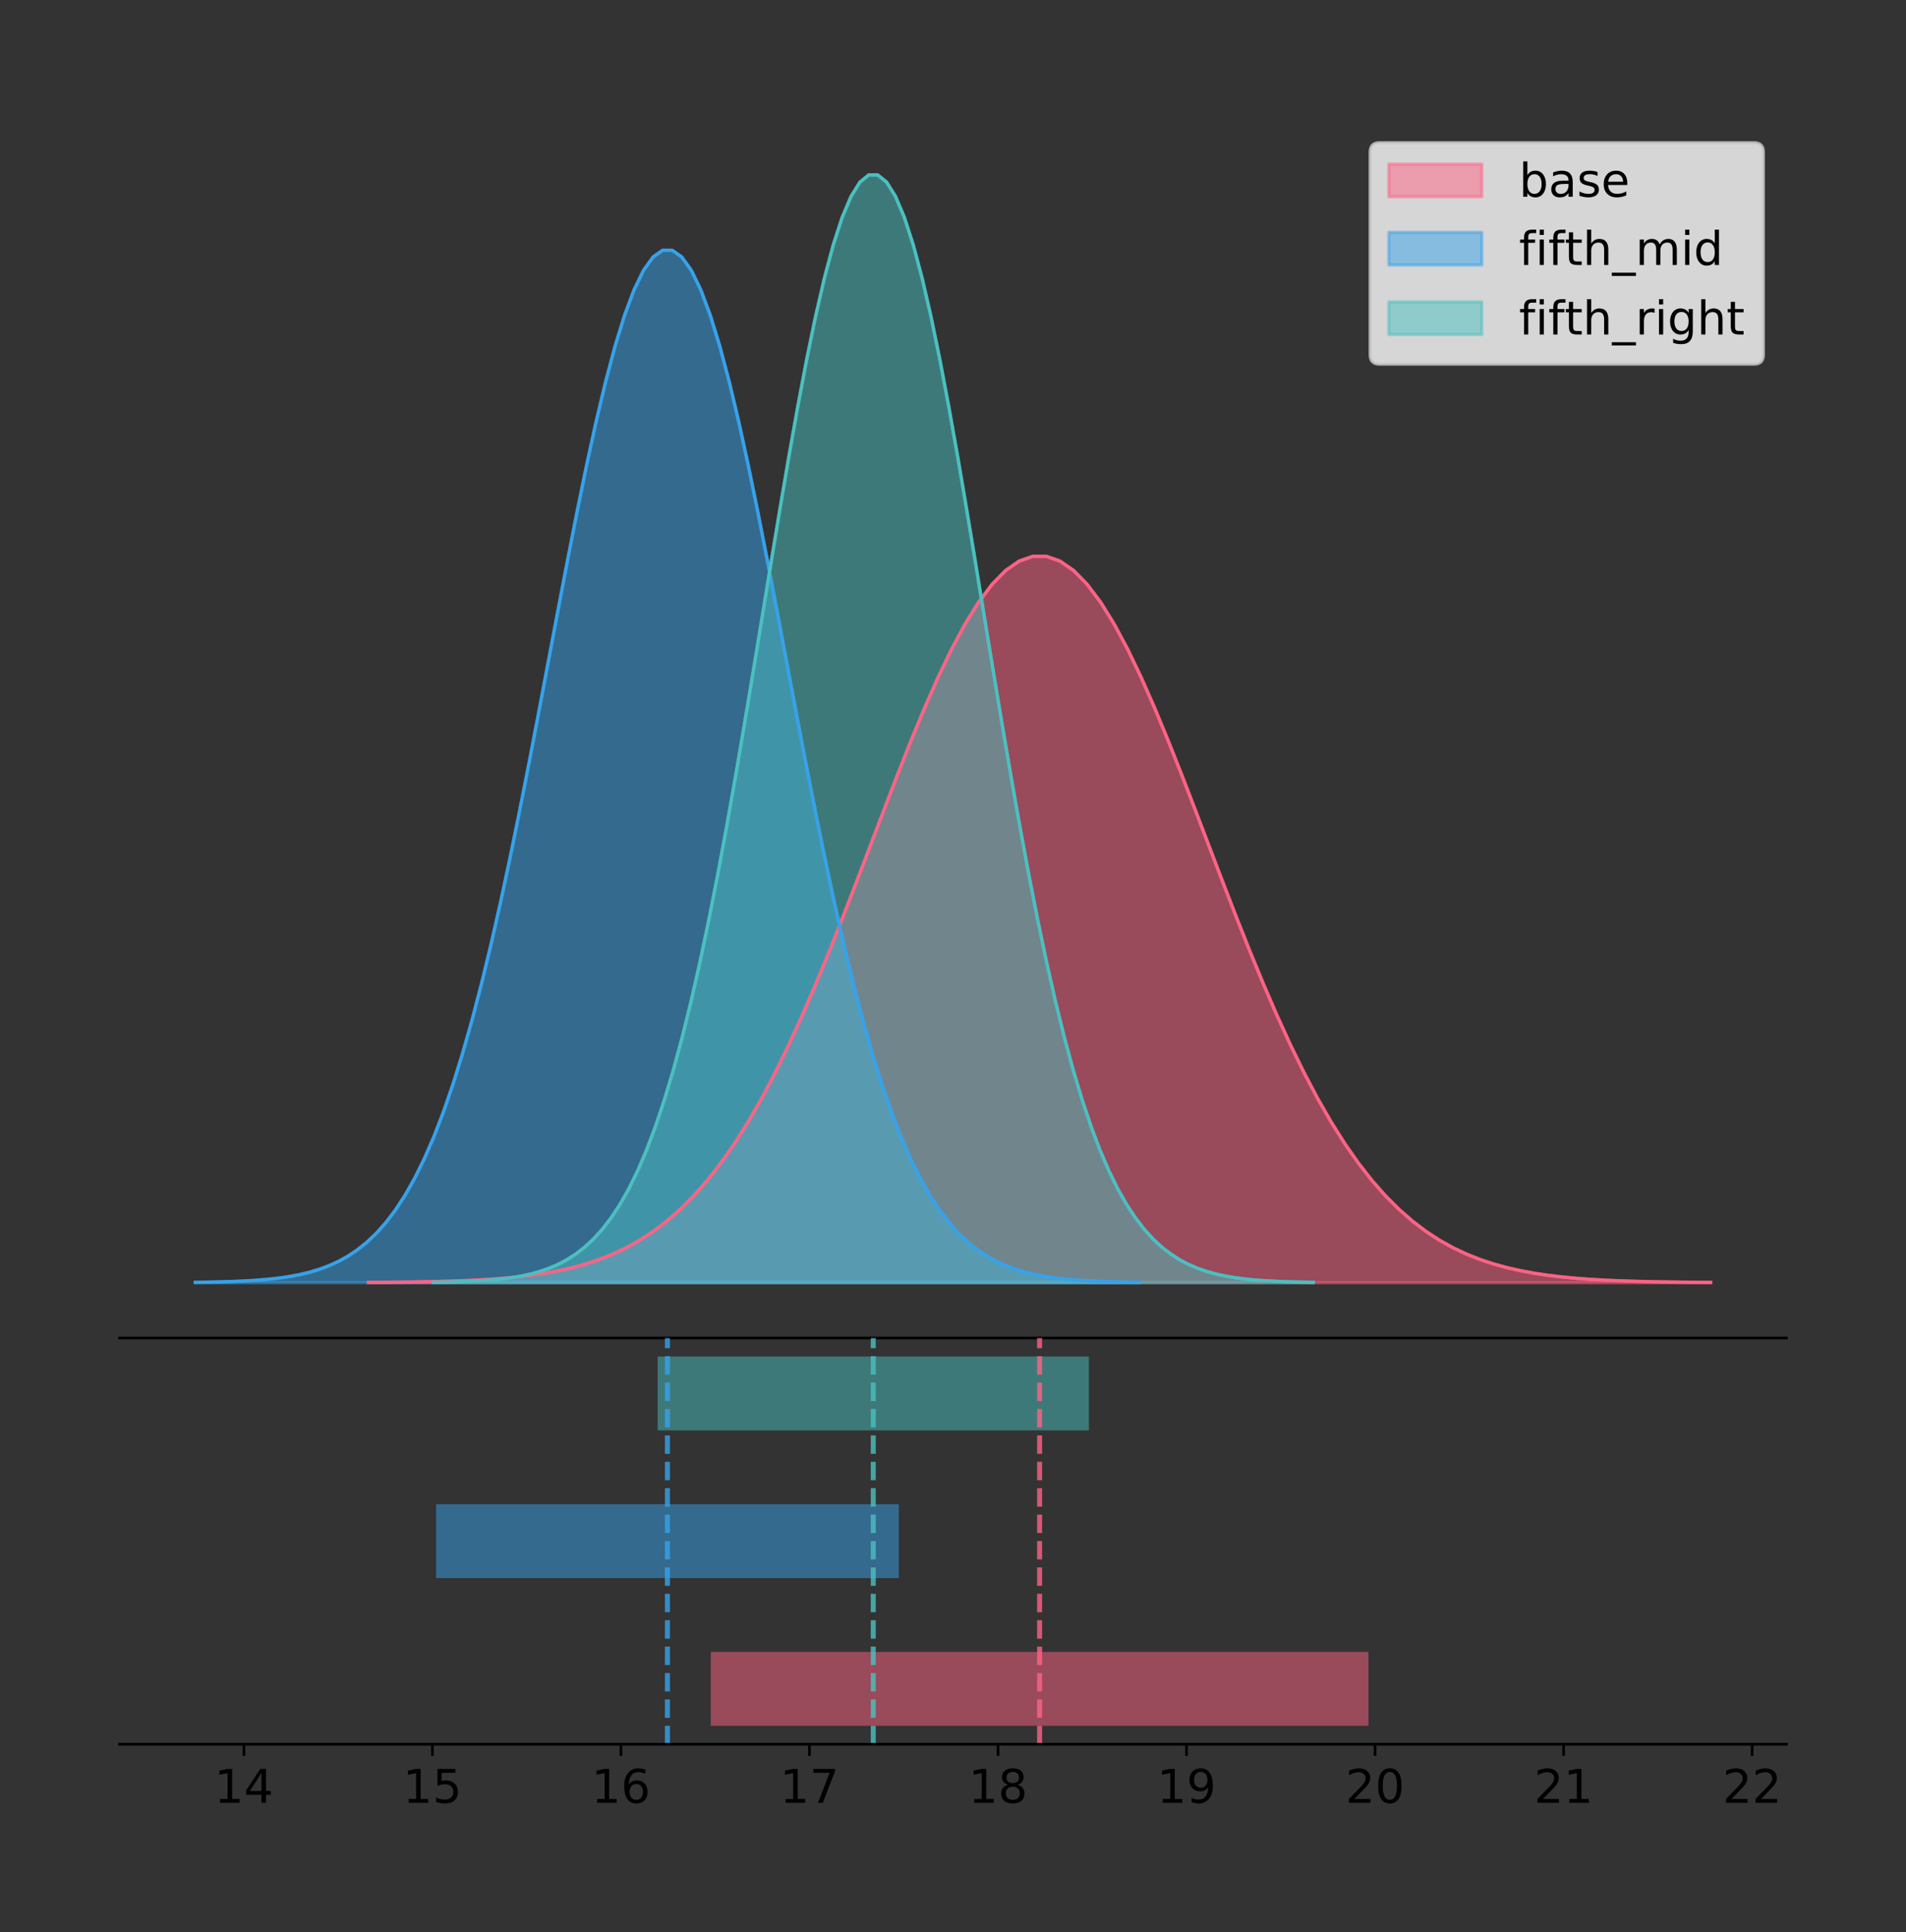 <?xml version="1.0" encoding="utf-8" standalone="no"?>
<!DOCTYPE svg PUBLIC "-//W3C//DTD SVG 1.1//EN"
  "http://www.w3.org/Graphics/SVG/1.1/DTD/svg11.dtd">
<!-- Created with matplotlib (https://matplotlib.org/) -->
<svg height="581.789pt" version="1.1" viewBox="0 0 574.2 581.789" width="574.2pt" xmlns="http://www.w3.org/2000/svg" xmlns:xlink="http://www.w3.org/1999/xlink">
 <rect x="0" y="0" width="574.2" height="581.789" fill="#333333" stroke="none"/>
 <defs>
  <style type="text/css">
*{stroke-linecap:butt;stroke-linejoin:round;}
  </style>
 </defs>
 <g id="figure_1">
  <g id="patch_1">
   <path d="M 0 581.789 
L 574.2 581.789 
L 574.2 0 
L 0 0 
z
" style="fill:none;"/>
  </g>
  <g id="axes_1">
   <g id="patch_2">
    <path d="M 36 402.93 
L 538.2 402.93 
L 538.2 36 
L 36 36 
z
" style="fill:none;"/>
   </g>
   <g id="PolyCollection_1">
    <defs>
     <path d="M 111.007 -195.538 
L 111.007 -195.611 
L 115.092 -195.639 
L 119.176 -195.676 
L 123.261 -195.726 
L 127.345 -195.792 
L 131.43 -195.879 
L 135.514 -195.992 
L 139.599 -196.139 
L 143.683 -196.329 
L 147.768 -196.572 
L 151.852 -196.88 
L 155.937 -197.27 
L 160.021 -197.757 
L 164.106 -198.364 
L 168.19 -199.113 
L 172.275 -200.031 
L 176.359 -201.148 
L 180.444 -202.497 
L 184.528 -204.114 
L 188.613 -206.038 
L 192.697 -208.31 
L 196.782 -210.973 
L 200.866 -214.069 
L 204.951 -217.642 
L 209.035 -221.733 
L 213.12 -226.378 
L 217.204 -231.61 
L 221.289 -237.456 
L 225.373 -243.932 
L 229.458 -251.044 
L 233.542 -258.788 
L 237.627 -267.143 
L 241.711 -276.074 
L 245.796 -285.53 
L 249.88 -295.44 
L 253.965 -305.721 
L 258.049 -316.269 
L 262.134 -326.965 
L 266.218 -337.678 
L 270.303 -348.263 
L 274.387 -358.569 
L 278.472 -368.437 
L 282.556 -377.71 
L 286.641 -386.23 
L 290.725 -393.849 
L 294.81 -400.431 
L 298.894 -405.853 
L 302.979 -410.014 
L 307.063 -412.833 
L 311.148 -414.257 
L 315.232 -414.257 
L 319.317 -412.833 
L 323.401 -410.014 
L 327.486 -405.853 
L 331.57 -400.431 
L 335.655 -393.849 
L 339.739 -386.23 
L 343.824 -377.71 
L 347.908 -368.437 
L 351.993 -358.569 
L 356.077 -348.263 
L 360.162 -337.678 
L 364.246 -326.965 
L 368.331 -316.269 
L 372.415 -305.721 
L 376.5 -295.44 
L 380.584 -285.53 
L 384.669 -276.074 
L 388.753 -267.143 
L 392.838 -258.788 
L 396.922 -251.044 
L 401.007 -243.932 
L 405.091 -237.456 
L 409.176 -231.61 
L 413.26 -226.378 
L 417.345 -221.733 
L 421.429 -217.642 
L 425.514 -214.069 
L 429.598 -210.973 
L 433.683 -208.31 
L 437.767 -206.038 
L 441.852 -204.114 
L 445.936 -202.497 
L 450.021 -201.148 
L 454.105 -200.031 
L 458.19 -199.113 
L 462.274 -198.364 
L 466.359 -197.757 
L 470.443 -197.27 
L 474.528 -196.88 
L 478.612 -196.572 
L 482.697 -196.329 
L 486.781 -196.139 
L 490.866 -195.992 
L 494.95 -195.879 
L 499.035 -195.792 
L 503.119 -195.726 
L 507.204 -195.676 
L 511.288 -195.639 
L 515.373 -195.611 
L 515.373 -195.538 
L 515.373 -195.538 
L 511.288 -195.538 
L 507.204 -195.538 
L 503.119 -195.538 
L 499.035 -195.538 
L 494.95 -195.538 
L 490.866 -195.538 
L 486.781 -195.538 
L 482.697 -195.538 
L 478.612 -195.538 
L 474.528 -195.538 
L 470.443 -195.538 
L 466.359 -195.538 
L 462.274 -195.538 
L 458.19 -195.538 
L 454.105 -195.538 
L 450.021 -195.538 
L 445.936 -195.538 
L 441.852 -195.538 
L 437.767 -195.538 
L 433.683 -195.538 
L 429.598 -195.538 
L 425.514 -195.538 
L 421.429 -195.538 
L 417.345 -195.538 
L 413.26 -195.538 
L 409.176 -195.538 
L 405.091 -195.538 
L 401.007 -195.538 
L 396.922 -195.538 
L 392.838 -195.538 
L 388.753 -195.538 
L 384.669 -195.538 
L 380.584 -195.538 
L 376.5 -195.538 
L 372.415 -195.538 
L 368.331 -195.538 
L 364.246 -195.538 
L 360.162 -195.538 
L 356.077 -195.538 
L 351.993 -195.538 
L 347.908 -195.538 
L 343.824 -195.538 
L 339.739 -195.538 
L 335.655 -195.538 
L 331.57 -195.538 
L 327.486 -195.538 
L 323.401 -195.538 
L 319.317 -195.538 
L 315.232 -195.538 
L 311.148 -195.538 
L 307.063 -195.538 
L 302.979 -195.538 
L 298.894 -195.538 
L 294.81 -195.538 
L 290.725 -195.538 
L 286.641 -195.538 
L 282.556 -195.538 
L 278.472 -195.538 
L 274.387 -195.538 
L 270.303 -195.538 
L 266.218 -195.538 
L 262.134 -195.538 
L 258.049 -195.538 
L 253.965 -195.538 
L 249.88 -195.538 
L 245.796 -195.538 
L 241.711 -195.538 
L 237.627 -195.538 
L 233.542 -195.538 
L 229.458 -195.538 
L 225.373 -195.538 
L 221.289 -195.538 
L 217.204 -195.538 
L 213.12 -195.538 
L 209.035 -195.538 
L 204.951 -195.538 
L 200.866 -195.538 
L 196.782 -195.538 
L 192.697 -195.538 
L 188.613 -195.538 
L 184.528 -195.538 
L 180.444 -195.538 
L 176.359 -195.538 
L 172.275 -195.538 
L 168.19 -195.538 
L 164.106 -195.538 
L 160.021 -195.538 
L 155.937 -195.538 
L 151.852 -195.538 
L 147.768 -195.538 
L 143.683 -195.538 
L 139.599 -195.538 
L 135.514 -195.538 
L 131.43 -195.538 
L 127.345 -195.538 
L 123.261 -195.538 
L 119.176 -195.538 
L 115.092 -195.538 
L 111.007 -195.538 
z
" id="m96e4739609" style="stroke:#ff6384;stroke-opacity:0.5;"/>
    </defs>
    <g clip-path="url(#pdc9fd136ae)">
     <use style="fill:#ff6384;fill-opacity:0.5;stroke:#ff6384;stroke-opacity:0.5;" x="0" xlink:href="#m96e4739609" y="581.789"/>
    </g>
   </g>
   <g id="PolyCollection_2">
    <defs>
     <path d="M 58.827 -195.538 
L 58.827 -195.642 
L 61.701 -195.682 
L 64.574 -195.735 
L 67.448 -195.805 
L 70.321 -195.899 
L 73.195 -196.022 
L 76.069 -196.183 
L 78.942 -196.393 
L 81.816 -196.662 
L 84.689 -197.007 
L 87.563 -197.446 
L 90.436 -197.999 
L 93.31 -198.693 
L 96.183 -199.555 
L 99.057 -200.619 
L 101.931 -201.924 
L 104.804 -203.512 
L 107.678 -205.429 
L 110.551 -207.728 
L 113.425 -210.463 
L 116.298 -213.692 
L 119.172 -217.477 
L 122.045 -221.879 
L 124.919 -226.957 
L 127.793 -232.771 
L 130.666 -239.374 
L 133.54 -246.811 
L 136.413 -255.12 
L 139.287 -264.325 
L 142.16 -274.435 
L 145.034 -285.442 
L 147.907 -297.318 
L 150.781 -310.013 
L 153.655 -323.453 
L 156.528 -337.54 
L 159.402 -352.153 
L 162.275 -367.146 
L 165.149 -382.35 
L 168.022 -397.577 
L 170.896 -412.623 
L 173.769 -427.272 
L 176.643 -441.299 
L 179.516 -454.479 
L 182.39 -466.589 
L 185.264 -477.42 
L 188.137 -486.775 
L 191.011 -494.482 
L 193.884 -500.397 
L 196.758 -504.404 
L 199.631 -506.428 
L 202.505 -506.428 
L 205.378 -504.404 
L 208.252 -500.397 
L 211.126 -494.482 
L 213.999 -486.775 
L 216.873 -477.42 
L 219.746 -466.589 
L 222.62 -454.479 
L 225.493 -441.299 
L 228.367 -427.272 
L 231.24 -412.623 
L 234.114 -397.577 
L 236.988 -382.35 
L 239.861 -367.146 
L 242.735 -352.153 
L 245.608 -337.54 
L 248.482 -323.453 
L 251.355 -310.013 
L 254.229 -297.318 
L 257.102 -285.442 
L 259.976 -274.435 
L 262.85 -264.325 
L 265.723 -255.12 
L 268.597 -246.811 
L 271.47 -239.374 
L 274.344 -232.771 
L 277.217 -226.957 
L 280.091 -221.879 
L 282.964 -217.477 
L 285.838 -213.692 
L 288.711 -210.463 
L 291.585 -207.728 
L 294.459 -205.429 
L 297.332 -203.512 
L 300.206 -201.924 
L 303.079 -200.619 
L 305.953 -199.555 
L 308.826 -198.693 
L 311.7 -197.999 
L 314.573 -197.446 
L 317.447 -197.007 
L 320.321 -196.662 
L 323.194 -196.393 
L 326.068 -196.183 
L 328.941 -196.022 
L 331.815 -195.899 
L 334.688 -195.805 
L 337.562 -195.735 
L 340.435 -195.682 
L 343.309 -195.642 
L 343.309 -195.538 
L 343.309 -195.538 
L 340.435 -195.538 
L 337.562 -195.538 
L 334.688 -195.538 
L 331.815 -195.538 
L 328.941 -195.538 
L 326.068 -195.538 
L 323.194 -195.538 
L 320.321 -195.538 
L 317.447 -195.538 
L 314.573 -195.538 
L 311.7 -195.538 
L 308.826 -195.538 
L 305.953 -195.538 
L 303.079 -195.538 
L 300.206 -195.538 
L 297.332 -195.538 
L 294.459 -195.538 
L 291.585 -195.538 
L 288.711 -195.538 
L 285.838 -195.538 
L 282.964 -195.538 
L 280.091 -195.538 
L 277.217 -195.538 
L 274.344 -195.538 
L 271.47 -195.538 
L 268.597 -195.538 
L 265.723 -195.538 
L 262.85 -195.538 
L 259.976 -195.538 
L 257.102 -195.538 
L 254.229 -195.538 
L 251.355 -195.538 
L 248.482 -195.538 
L 245.608 -195.538 
L 242.735 -195.538 
L 239.861 -195.538 
L 236.988 -195.538 
L 234.114 -195.538 
L 231.24 -195.538 
L 228.367 -195.538 
L 225.493 -195.538 
L 222.62 -195.538 
L 219.746 -195.538 
L 216.873 -195.538 
L 213.999 -195.538 
L 211.126 -195.538 
L 208.252 -195.538 
L 205.378 -195.538 
L 202.505 -195.538 
L 199.631 -195.538 
L 196.758 -195.538 
L 193.884 -195.538 
L 191.011 -195.538 
L 188.137 -195.538 
L 185.264 -195.538 
L 182.39 -195.538 
L 179.516 -195.538 
L 176.643 -195.538 
L 173.769 -195.538 
L 170.896 -195.538 
L 168.022 -195.538 
L 165.149 -195.538 
L 162.275 -195.538 
L 159.402 -195.538 
L 156.528 -195.538 
L 153.655 -195.538 
L 150.781 -195.538 
L 147.907 -195.538 
L 145.034 -195.538 
L 142.16 -195.538 
L 139.287 -195.538 
L 136.413 -195.538 
L 133.54 -195.538 
L 130.666 -195.538 
L 127.793 -195.538 
L 124.919 -195.538 
L 122.045 -195.538 
L 119.172 -195.538 
L 116.298 -195.538 
L 113.425 -195.538 
L 110.551 -195.538 
L 107.678 -195.538 
L 104.804 -195.538 
L 101.931 -195.538 
L 99.057 -195.538 
L 96.183 -195.538 
L 93.31 -195.538 
L 90.436 -195.538 
L 87.563 -195.538 
L 84.689 -195.538 
L 81.816 -195.538 
L 78.942 -195.538 
L 76.069 -195.538 
L 73.195 -195.538 
L 70.321 -195.538 
L 67.448 -195.538 
L 64.574 -195.538 
L 61.701 -195.538 
L 58.827 -195.538 
z
" id="mbd33fc0994" style="stroke:#36a2eb;stroke-opacity:0.5;"/>
    </defs>
    <g clip-path="url(#pdc9fd136ae)">
     <use style="fill:#36a2eb;fill-opacity:0.5;stroke:#36a2eb;stroke-opacity:0.5;" x="0" xlink:href="#mbd33fc0994" y="581.789"/>
    </g>
   </g>
   <g id="PolyCollection_3">
    <defs>
     <path d="M 130.51 -195.538 
L 130.51 -195.65 
L 133.188 -195.692 
L 135.866 -195.749 
L 138.545 -195.825 
L 141.223 -195.925 
L 143.901 -196.058 
L 146.579 -196.23 
L 149.257 -196.455 
L 151.935 -196.744 
L 154.613 -197.115 
L 157.292 -197.585 
L 159.97 -198.179 
L 162.648 -198.923 
L 165.326 -199.848 
L 168.004 -200.99 
L 170.682 -202.39 
L 173.361 -204.093 
L 176.039 -206.151 
L 178.717 -208.617 
L 181.395 -211.552 
L 184.073 -215.017 
L 186.751 -219.078 
L 189.429 -223.801 
L 192.108 -229.25 
L 194.786 -235.488 
L 197.464 -242.572 
L 200.142 -250.552 
L 202.82 -259.468 
L 205.498 -269.344 
L 208.176 -280.192 
L 210.855 -292.002 
L 213.533 -304.744 
L 216.211 -318.365 
L 218.889 -332.786 
L 221.567 -347.901 
L 224.245 -363.58 
L 226.924 -379.667 
L 229.602 -395.98 
L 232.28 -412.318 
L 234.958 -428.462 
L 237.636 -444.18 
L 240.314 -459.23 
L 242.992 -473.372 
L 245.671 -486.366 
L 248.349 -497.987 
L 251.027 -508.025 
L 253.705 -516.294 
L 256.383 -522.64 
L 259.061 -526.94 
L 261.739 -529.111 
L 264.418 -529.111 
L 267.096 -526.94 
L 269.774 -522.64 
L 272.452 -516.294 
L 275.13 -508.025 
L 277.808 -497.987 
L 280.486 -486.366 
L 283.165 -473.372 
L 285.843 -459.23 
L 288.521 -444.18 
L 291.199 -428.462 
L 293.877 -412.318 
L 296.555 -395.98 
L 299.234 -379.667 
L 301.912 -363.58 
L 304.59 -347.901 
L 307.268 -332.786 
L 309.946 -318.365 
L 312.624 -304.744 
L 315.302 -292.002 
L 317.981 -280.192 
L 320.659 -269.344 
L 323.337 -259.468 
L 326.015 -250.552 
L 328.693 -242.572 
L 331.371 -235.488 
L 334.049 -229.25 
L 336.728 -223.801 
L 339.406 -219.078 
L 342.084 -215.017 
L 344.762 -211.552 
L 347.44 -208.617 
L 350.118 -206.151 
L 352.797 -204.093 
L 355.475 -202.39 
L 358.153 -200.99 
L 360.831 -199.848 
L 363.509 -198.923 
L 366.187 -198.179 
L 368.865 -197.585 
L 371.544 -197.115 
L 374.222 -196.744 
L 376.9 -196.455 
L 379.578 -196.23 
L 382.256 -196.058 
L 384.934 -195.925 
L 387.612 -195.825 
L 390.291 -195.749 
L 392.969 -195.692 
L 395.647 -195.65 
L 395.647 -195.538 
L 395.647 -195.538 
L 392.969 -195.538 
L 390.291 -195.538 
L 387.612 -195.538 
L 384.934 -195.538 
L 382.256 -195.538 
L 379.578 -195.538 
L 376.9 -195.538 
L 374.222 -195.538 
L 371.544 -195.538 
L 368.865 -195.538 
L 366.187 -195.538 
L 363.509 -195.538 
L 360.831 -195.538 
L 358.153 -195.538 
L 355.475 -195.538 
L 352.797 -195.538 
L 350.118 -195.538 
L 347.44 -195.538 
L 344.762 -195.538 
L 342.084 -195.538 
L 339.406 -195.538 
L 336.728 -195.538 
L 334.049 -195.538 
L 331.371 -195.538 
L 328.693 -195.538 
L 326.015 -195.538 
L 323.337 -195.538 
L 320.659 -195.538 
L 317.981 -195.538 
L 315.302 -195.538 
L 312.624 -195.538 
L 309.946 -195.538 
L 307.268 -195.538 
L 304.59 -195.538 
L 301.912 -195.538 
L 299.234 -195.538 
L 296.555 -195.538 
L 293.877 -195.538 
L 291.199 -195.538 
L 288.521 -195.538 
L 285.843 -195.538 
L 283.165 -195.538 
L 280.486 -195.538 
L 277.808 -195.538 
L 275.13 -195.538 
L 272.452 -195.538 
L 269.774 -195.538 
L 267.096 -195.538 
L 264.418 -195.538 
L 261.739 -195.538 
L 259.061 -195.538 
L 256.383 -195.538 
L 253.705 -195.538 
L 251.027 -195.538 
L 248.349 -195.538 
L 245.671 -195.538 
L 242.992 -195.538 
L 240.314 -195.538 
L 237.636 -195.538 
L 234.958 -195.538 
L 232.28 -195.538 
L 229.602 -195.538 
L 226.924 -195.538 
L 224.245 -195.538 
L 221.567 -195.538 
L 218.889 -195.538 
L 216.211 -195.538 
L 213.533 -195.538 
L 210.855 -195.538 
L 208.176 -195.538 
L 205.498 -195.538 
L 202.82 -195.538 
L 200.142 -195.538 
L 197.464 -195.538 
L 194.786 -195.538 
L 192.108 -195.538 
L 189.429 -195.538 
L 186.751 -195.538 
L 184.073 -195.538 
L 181.395 -195.538 
L 178.717 -195.538 
L 176.039 -195.538 
L 173.361 -195.538 
L 170.682 -195.538 
L 168.004 -195.538 
L 165.326 -195.538 
L 162.648 -195.538 
L 159.97 -195.538 
L 157.292 -195.538 
L 154.613 -195.538 
L 151.935 -195.538 
L 149.257 -195.538 
L 146.579 -195.538 
L 143.901 -195.538 
L 141.223 -195.538 
L 138.545 -195.538 
L 135.866 -195.538 
L 133.188 -195.538 
L 130.51 -195.538 
z
" id="mb549624068" style="stroke:#4bc0c0;stroke-opacity:0.5;"/>
    </defs>
    <g clip-path="url(#pdc9fd136ae)">
     <use style="fill:#4bc0c0;fill-opacity:0.5;stroke:#4bc0c0;stroke-opacity:0.5;" x="0" xlink:href="#mb549624068" y="581.789"/>
    </g>
   </g>
   <g id="line2d_1">
    <path clip-path="url(#pdc9fd136ae)" d="M 111.007 386.178 
L 115.092 386.15 
L 119.176 386.113 
L 123.261 386.063 
L 127.345 385.997 
L 131.43 385.911 
L 135.514 385.797 
L 139.599 385.65 
L 143.683 385.46 
L 147.768 385.218 
L 151.852 384.909 
L 155.937 384.52 
L 160.021 384.032 
L 164.106 383.425 
L 168.19 382.677 
L 172.275 381.759 
L 176.359 380.642 
L 180.444 379.293 
L 184.528 377.676 
L 188.613 375.751 
L 192.697 373.479 
L 196.782 370.816 
L 200.866 367.72 
L 204.951 364.147 
L 209.035 360.057 
L 213.12 355.412 
L 217.204 350.179 
L 221.289 344.334 
L 225.373 337.858 
L 229.458 330.745 
L 233.542 323.001 
L 237.627 314.646 
L 241.711 305.715 
L 245.796 296.26 
L 249.88 286.349 
L 253.965 276.068 
L 258.049 265.521 
L 262.134 254.824 
L 266.218 244.112 
L 270.303 233.526 
L 274.387 223.22 
L 278.472 213.352 
L 282.556 204.08 
L 286.641 195.559 
L 290.725 187.94 
L 294.81 181.358 
L 298.894 175.936 
L 302.979 171.775 
L 307.063 168.956 
L 311.148 167.532 
L 315.232 167.532 
L 319.317 168.956 
L 323.401 171.775 
L 327.486 175.936 
L 331.57 181.358 
L 335.655 187.94 
L 339.739 195.559 
L 343.824 204.08 
L 347.908 213.352 
L 351.993 223.22 
L 356.077 233.526 
L 360.162 244.112 
L 364.246 254.824 
L 368.331 265.521 
L 372.415 276.068 
L 376.5 286.349 
L 380.584 296.26 
L 384.669 305.715 
L 388.753 314.646 
L 392.838 323.001 
L 396.922 330.745 
L 401.007 337.858 
L 405.091 344.334 
L 409.176 350.179 
L 413.26 355.412 
L 417.345 360.057 
L 421.429 364.147 
L 425.514 367.72 
L 429.598 370.816 
L 433.683 373.479 
L 437.767 375.751 
L 441.852 377.676 
L 445.936 379.293 
L 450.021 380.642 
L 454.105 381.759 
L 458.19 382.677 
L 462.274 383.425 
L 466.359 384.032 
L 470.443 384.52 
L 474.528 384.909 
L 478.612 385.218 
L 482.697 385.46 
L 486.781 385.65 
L 490.866 385.797 
L 494.95 385.911 
L 499.035 385.997 
L 503.119 386.063 
L 507.204 386.113 
L 511.288 386.15 
L 515.373 386.178 
" style="fill:none;stroke:#ff6384;stroke-linecap:square;"/>
   </g>
   <g id="line2d_2">
    <path clip-path="url(#pdc9fd136ae)" d="M 58.827 386.147 
L 61.701 386.108 
L 64.574 386.055 
L 67.448 385.984 
L 70.321 385.89 
L 73.195 385.767 
L 76.069 385.606 
L 78.942 385.397 
L 81.816 385.127 
L 84.689 384.782 
L 87.563 384.343 
L 90.436 383.79 
L 93.31 383.097 
L 96.183 382.235 
L 99.057 381.17 
L 101.931 379.865 
L 104.804 378.278 
L 107.678 376.36 
L 110.551 374.062 
L 113.425 371.327 
L 116.298 368.097 
L 119.172 364.312 
L 122.045 359.911 
L 124.919 354.832 
L 127.793 349.018 
L 130.666 342.415 
L 133.54 334.978 
L 136.413 326.669 
L 139.287 317.464 
L 142.16 307.354 
L 145.034 296.347 
L 147.907 284.471 
L 150.781 271.776 
L 153.655 258.337 
L 156.528 244.249 
L 159.402 229.636 
L 162.275 214.643 
L 165.149 199.44 
L 168.022 184.212 
L 170.896 169.166 
L 173.769 154.517 
L 176.643 140.49 
L 179.516 127.311 
L 182.39 115.2 
L 185.264 104.369 
L 188.137 95.014 
L 191.011 87.307 
L 193.884 81.393 
L 196.758 77.385 
L 199.631 75.362 
L 202.505 75.362 
L 205.378 77.385 
L 208.252 81.393 
L 211.126 87.307 
L 213.999 95.014 
L 216.873 104.369 
L 219.746 115.2 
L 222.62 127.311 
L 225.493 140.49 
L 228.367 154.517 
L 231.24 169.166 
L 234.114 184.212 
L 236.988 199.44 
L 239.861 214.643 
L 242.735 229.636 
L 245.608 244.249 
L 248.482 258.337 
L 251.355 271.776 
L 254.229 284.471 
L 257.102 296.347 
L 259.976 307.354 
L 262.85 317.464 
L 265.723 326.669 
L 268.597 334.978 
L 271.47 342.415 
L 274.344 349.018 
L 277.217 354.832 
L 280.091 359.911 
L 282.964 364.312 
L 285.838 368.097 
L 288.711 371.327 
L 291.585 374.062 
L 294.459 376.36 
L 297.332 378.278 
L 300.206 379.865 
L 303.079 381.17 
L 305.953 382.235 
L 308.826 383.097 
L 311.7 383.79 
L 314.573 384.343 
L 317.447 384.782 
L 320.321 385.127 
L 323.194 385.397 
L 326.068 385.606 
L 328.941 385.767 
L 331.815 385.89 
L 334.688 385.984 
L 337.562 386.055 
L 340.435 386.108 
L 343.309 386.147 
" style="fill:none;stroke:#36a2eb;stroke-linecap:square;"/>
   </g>
   <g id="line2d_3">
    <path clip-path="url(#pdc9fd136ae)" d="M 130.51 386.139 
L 133.188 386.097 
L 135.866 386.04 
L 138.545 385.965 
L 141.223 385.864 
L 143.901 385.732 
L 146.579 385.559 
L 149.257 385.334 
L 151.935 385.045 
L 154.613 384.675 
L 157.292 384.204 
L 159.97 383.61 
L 162.648 382.867 
L 165.326 381.941 
L 168.004 380.799 
L 170.682 379.399 
L 173.361 377.696 
L 176.039 375.639 
L 178.717 373.172 
L 181.395 370.238 
L 184.073 366.772 
L 186.751 362.711 
L 189.429 357.989 
L 192.108 352.539 
L 194.786 346.301 
L 197.464 339.217 
L 200.142 331.237 
L 202.82 322.322 
L 205.498 312.445 
L 208.176 301.597 
L 210.855 289.787 
L 213.533 277.045 
L 216.211 263.424 
L 218.889 249.004 
L 221.567 233.888 
L 224.245 218.209 
L 226.924 202.123 
L 229.602 185.809 
L 232.28 169.471 
L 234.958 153.327 
L 237.636 137.61 
L 240.314 122.559 
L 242.992 108.418 
L 245.671 95.423 
L 248.349 83.803 
L 251.027 73.765 
L 253.705 65.495 
L 256.383 59.15 
L 259.061 54.85 
L 261.739 52.679 
L 264.418 52.679 
L 267.096 54.85 
L 269.774 59.15 
L 272.452 65.495 
L 275.13 73.765 
L 277.808 83.803 
L 280.486 95.423 
L 283.165 108.418 
L 285.843 122.559 
L 288.521 137.61 
L 291.199 153.327 
L 293.877 169.471 
L 296.555 185.809 
L 299.234 202.123 
L 301.912 218.209 
L 304.59 233.888 
L 307.268 249.004 
L 309.946 263.424 
L 312.624 277.045 
L 315.302 289.787 
L 317.981 301.597 
L 320.659 312.445 
L 323.337 322.322 
L 326.015 331.237 
L 328.693 339.217 
L 331.371 346.301 
L 334.049 352.539 
L 336.728 357.989 
L 339.406 362.711 
L 342.084 366.772 
L 344.762 370.238 
L 347.44 373.172 
L 350.118 375.639 
L 352.797 377.696 
L 355.475 379.399 
L 358.153 380.799 
L 360.831 381.941 
L 363.509 382.867 
L 366.187 383.61 
L 368.865 384.204 
L 371.544 384.675 
L 374.222 385.045 
L 376.9 385.334 
L 379.578 385.559 
L 382.256 385.732 
L 384.934 385.864 
L 387.612 385.965 
L 390.291 386.04 
L 392.969 386.097 
L 395.647 386.139 
" style="fill:none;stroke:#4bc0c0;stroke-linecap:square;"/>
   </g>
   <g id="patch_3">
    <path d="M 36 402.93 
L 538.2 402.93 
" style="fill:none;stroke:#000000;stroke-linecap:square;stroke-linejoin:miter;stroke-width:0.8;"/>
   </g>
   <g id="legend_1">
    <g id="patch_4">
     <path d="M 415.602 109.627 
L 528.4 109.627 
Q 531.2 109.627 531.2 106.827 
L 531.2 45.8 
Q 531.2 43 528.4 43 
L 415.602 43 
Q 412.802 43 412.802 45.8 
L 412.802 106.827 
Q 412.802 109.627 415.602 109.627 
z
" style="fill:#ffffff;opacity:0.8;stroke:#cccccc;stroke-linejoin:miter;"/>
    </g>
    <g id="patch_5">
     <path d="M 418.402 59.238 
L 446.402 59.238 
L 446.402 49.438 
L 418.402 49.438 
z
" style="fill:#ff6384;opacity:0.5;stroke:#ff6384;stroke-linejoin:miter;"/>
    </g>
    <g id="text_1">
     <!-- base -->
     <defs>
      <path d="M 48.688 27.297 
Q 48.688 37.203 44.609 42.844 
Q 40.531 48.484 33.406 48.484 
Q 26.266 48.484 22.188 42.844 
Q 18.109 37.203 18.109 27.297 
Q 18.109 17.391 22.188 11.75 
Q 26.266 6.109 33.406 6.109 
Q 40.531 6.109 44.609 11.75 
Q 48.688 17.391 48.688 27.297 
z
M 18.109 46.391 
Q 20.953 51.266 25.266 53.625 
Q 29.594 56 35.594 56 
Q 45.562 56 51.781 48.094 
Q 58.016 40.188 58.016 27.297 
Q 58.016 14.406 51.781 6.484 
Q 45.562 -1.422 35.594 -1.422 
Q 29.594 -1.422 25.266 0.953 
Q 20.953 3.328 18.109 8.203 
L 18.109 0 
L 9.078 0 
L 9.078 75.984 
L 18.109 75.984 
z
" id="DejaVuSans-98"/>
      <path d="M 34.281 27.484 
Q 23.391 27.484 19.188 25 
Q 14.984 22.516 14.984 16.5 
Q 14.984 11.719 18.141 8.906 
Q 21.297 6.109 26.703 6.109 
Q 34.188 6.109 38.703 11.406 
Q 43.219 16.703 43.219 25.484 
L 43.219 27.484 
z
M 52.203 31.203 
L 52.203 0 
L 43.219 0 
L 43.219 8.297 
Q 40.141 3.328 35.547 0.953 
Q 30.953 -1.422 24.312 -1.422 
Q 15.922 -1.422 10.953 3.297 
Q 6 8.016 6 15.922 
Q 6 25.141 12.172 29.828 
Q 18.359 34.516 30.609 34.516 
L 43.219 34.516 
L 43.219 35.406 
Q 43.219 41.609 39.141 45 
Q 35.062 48.391 27.688 48.391 
Q 23 48.391 18.547 47.266 
Q 14.109 46.141 10.016 43.891 
L 10.016 52.203 
Q 14.938 54.109 19.578 55.047 
Q 24.219 56 28.609 56 
Q 40.484 56 46.344 49.844 
Q 52.203 43.703 52.203 31.203 
z
" id="DejaVuSans-97"/>
      <path d="M 44.281 53.078 
L 44.281 44.578 
Q 40.484 46.531 36.375 47.5 
Q 32.281 48.484 27.875 48.484 
Q 21.188 48.484 17.844 46.438 
Q 14.5 44.391 14.5 40.281 
Q 14.5 37.156 16.891 35.375 
Q 19.281 33.594 26.516 31.984 
L 29.594 31.297 
Q 39.156 29.25 43.188 25.516 
Q 47.219 21.781 47.219 15.094 
Q 47.219 7.469 41.188 3.016 
Q 35.156 -1.422 24.609 -1.422 
Q 20.219 -1.422 15.453 -0.562 
Q 10.688 0.297 5.422 2 
L 5.422 11.281 
Q 10.406 8.688 15.234 7.391 
Q 20.062 6.109 24.812 6.109 
Q 31.156 6.109 34.562 8.281 
Q 37.984 10.453 37.984 14.406 
Q 37.984 18.062 35.516 20.016 
Q 33.062 21.969 24.703 23.781 
L 21.578 24.516 
Q 13.234 26.266 9.516 29.906 
Q 5.812 33.547 5.812 39.891 
Q 5.812 47.609 11.281 51.797 
Q 16.75 56 26.812 56 
Q 31.781 56 36.172 55.266 
Q 40.578 54.547 44.281 53.078 
z
" id="DejaVuSans-115"/>
      <path d="M 56.203 29.594 
L 56.203 25.203 
L 14.891 25.203 
Q 15.484 15.922 20.484 11.062 
Q 25.484 6.203 34.422 6.203 
Q 39.594 6.203 44.453 7.469 
Q 49.312 8.734 54.109 11.281 
L 54.109 2.781 
Q 49.266 0.734 44.188 -0.344 
Q 39.109 -1.422 33.891 -1.422 
Q 20.797 -1.422 13.156 6.188 
Q 5.516 13.812 5.516 26.812 
Q 5.516 40.234 12.766 48.109 
Q 20.016 56 32.328 56 
Q 43.359 56 49.781 48.891 
Q 56.203 41.797 56.203 29.594 
z
M 47.219 32.234 
Q 47.125 39.594 43.094 43.984 
Q 39.062 48.391 32.422 48.391 
Q 24.906 48.391 20.391 44.141 
Q 15.875 39.891 15.188 32.172 
z
" id="DejaVuSans-101"/>
     </defs>
     <g transform="translate(457.602 59.238)scale(0.14 -0.14)">
      <use xlink:href="#DejaVuSans-98"/>
      <use x="63.477" xlink:href="#DejaVuSans-97"/>
      <use x="124.756" xlink:href="#DejaVuSans-115"/>
      <use x="176.855" xlink:href="#DejaVuSans-101"/>
     </g>
    </g>
    <g id="patch_6">
     <path d="M 418.402 79.787 
L 446.402 79.787 
L 446.402 69.987 
L 418.402 69.987 
z
" style="fill:#36a2eb;opacity:0.5;stroke:#36a2eb;stroke-linejoin:miter;"/>
    </g>
    <g id="text_2">
     <!-- fifth_mid -->
     <defs>
      <path d="M 37.109 75.984 
L 37.109 68.5 
L 28.516 68.5 
Q 23.688 68.5 21.797 66.547 
Q 19.922 64.594 19.922 59.516 
L 19.922 54.688 
L 34.719 54.688 
L 34.719 47.703 
L 19.922 47.703 
L 19.922 0 
L 10.891 0 
L 10.891 47.703 
L 2.297 47.703 
L 2.297 54.688 
L 10.891 54.688 
L 10.891 58.5 
Q 10.891 67.625 15.141 71.797 
Q 19.391 75.984 28.609 75.984 
z
" id="DejaVuSans-102"/>
      <path d="M 9.422 54.688 
L 18.406 54.688 
L 18.406 0 
L 9.422 0 
z
M 9.422 75.984 
L 18.406 75.984 
L 18.406 64.594 
L 9.422 64.594 
z
" id="DejaVuSans-105"/>
      <path d="M 18.312 70.219 
L 18.312 54.688 
L 36.812 54.688 
L 36.812 47.703 
L 18.312 47.703 
L 18.312 18.016 
Q 18.312 11.328 20.141 9.422 
Q 21.969 7.516 27.594 7.516 
L 36.812 7.516 
L 36.812 0 
L 27.594 0 
Q 17.188 0 13.234 3.875 
Q 9.281 7.766 9.281 18.016 
L 9.281 47.703 
L 2.688 47.703 
L 2.688 54.688 
L 9.281 54.688 
L 9.281 70.219 
z
" id="DejaVuSans-116"/>
      <path d="M 54.891 33.016 
L 54.891 0 
L 45.906 0 
L 45.906 32.719 
Q 45.906 40.484 42.875 44.328 
Q 39.844 48.188 33.797 48.188 
Q 26.516 48.188 22.312 43.547 
Q 18.109 38.922 18.109 30.906 
L 18.109 0 
L 9.078 0 
L 9.078 75.984 
L 18.109 75.984 
L 18.109 46.188 
Q 21.344 51.125 25.703 53.562 
Q 30.078 56 35.797 56 
Q 45.219 56 50.047 50.172 
Q 54.891 44.344 54.891 33.016 
z
" id="DejaVuSans-104"/>
      <path d="M 50.984 -16.609 
L 50.984 -23.578 
L -0.984 -23.578 
L -0.984 -16.609 
z
" id="DejaVuSans-95"/>
      <path d="M 52 44.188 
Q 55.375 50.25 60.062 53.125 
Q 64.75 56 71.094 56 
Q 79.641 56 84.281 50.016 
Q 88.922 44.047 88.922 33.016 
L 88.922 0 
L 79.891 0 
L 79.891 32.719 
Q 79.891 40.578 77.094 44.375 
Q 74.312 48.188 68.609 48.188 
Q 61.625 48.188 57.562 43.547 
Q 53.516 38.922 53.516 30.906 
L 53.516 0 
L 44.484 0 
L 44.484 32.719 
Q 44.484 40.625 41.703 44.406 
Q 38.922 48.188 33.109 48.188 
Q 26.219 48.188 22.156 43.531 
Q 18.109 38.875 18.109 30.906 
L 18.109 0 
L 9.078 0 
L 9.078 54.688 
L 18.109 54.688 
L 18.109 46.188 
Q 21.188 51.219 25.484 53.609 
Q 29.781 56 35.688 56 
Q 41.656 56 45.828 52.969 
Q 50 49.953 52 44.188 
z
" id="DejaVuSans-109"/>
      <path d="M 45.406 46.391 
L 45.406 75.984 
L 54.391 75.984 
L 54.391 0 
L 45.406 0 
L 45.406 8.203 
Q 42.578 3.328 38.25 0.953 
Q 33.938 -1.422 27.875 -1.422 
Q 17.969 -1.422 11.734 6.484 
Q 5.516 14.406 5.516 27.297 
Q 5.516 40.188 11.734 48.094 
Q 17.969 56 27.875 56 
Q 33.938 56 38.25 53.625 
Q 42.578 51.266 45.406 46.391 
z
M 14.797 27.297 
Q 14.797 17.391 18.875 11.75 
Q 22.953 6.109 30.078 6.109 
Q 37.203 6.109 41.297 11.75 
Q 45.406 17.391 45.406 27.297 
Q 45.406 37.203 41.297 42.844 
Q 37.203 48.484 30.078 48.484 
Q 22.953 48.484 18.875 42.844 
Q 14.797 37.203 14.797 27.297 
z
" id="DejaVuSans-100"/>
     </defs>
     <g transform="translate(457.602 79.787)scale(0.14 -0.14)">
      <use xlink:href="#DejaVuSans-102"/>
      <use x="35.205" xlink:href="#DejaVuSans-105"/>
      <use x="62.988" xlink:href="#DejaVuSans-102"/>
      <use x="98.178" xlink:href="#DejaVuSans-116"/>
      <use x="137.387" xlink:href="#DejaVuSans-104"/>
      <use x="200.766" xlink:href="#DejaVuSans-95"/>
      <use x="250.766" xlink:href="#DejaVuSans-109"/>
      <use x="348.178" xlink:href="#DejaVuSans-105"/>
      <use x="375.961" xlink:href="#DejaVuSans-100"/>
     </g>
    </g>
    <g id="patch_7">
     <path d="M 418.402 100.726 
L 446.402 100.726 
L 446.402 90.926 
L 418.402 90.926 
z
" style="fill:#4bc0c0;opacity:0.5;stroke:#4bc0c0;stroke-linejoin:miter;"/>
    </g>
    <g id="text_3">
     <!-- fifth_right -->
     <defs>
      <path d="M 41.109 46.297 
Q 39.594 47.172 37.812 47.578 
Q 36.031 48 33.891 48 
Q 26.266 48 22.188 43.047 
Q 18.109 38.094 18.109 28.812 
L 18.109 0 
L 9.078 0 
L 9.078 54.688 
L 18.109 54.688 
L 18.109 46.188 
Q 20.953 51.172 25.484 53.578 
Q 30.031 56 36.531 56 
Q 37.453 56 38.578 55.875 
Q 39.703 55.766 41.062 55.516 
z
" id="DejaVuSans-114"/>
      <path d="M 45.406 27.984 
Q 45.406 37.75 41.375 43.109 
Q 37.359 48.484 30.078 48.484 
Q 22.859 48.484 18.828 43.109 
Q 14.797 37.75 14.797 27.984 
Q 14.797 18.266 18.828 12.891 
Q 22.859 7.516 30.078 7.516 
Q 37.359 7.516 41.375 12.891 
Q 45.406 18.266 45.406 27.984 
z
M 54.391 6.781 
Q 54.391 -7.172 48.188 -13.984 
Q 42 -20.797 29.203 -20.797 
Q 24.469 -20.797 20.266 -20.094 
Q 16.062 -19.391 12.109 -17.922 
L 12.109 -9.188 
Q 16.062 -11.328 19.922 -12.344 
Q 23.781 -13.375 27.781 -13.375 
Q 36.625 -13.375 41.016 -8.766 
Q 45.406 -4.156 45.406 5.172 
L 45.406 9.625 
Q 42.625 4.781 38.281 2.391 
Q 33.938 0 27.875 0 
Q 17.828 0 11.672 7.656 
Q 5.516 15.328 5.516 27.984 
Q 5.516 40.672 11.672 48.328 
Q 17.828 56 27.875 56 
Q 33.938 56 38.281 53.609 
Q 42.625 51.219 45.406 46.391 
L 45.406 54.688 
L 54.391 54.688 
z
" id="DejaVuSans-103"/>
     </defs>
     <g transform="translate(457.602 100.726)scale(0.14 -0.14)">
      <use xlink:href="#DejaVuSans-102"/>
      <use x="35.205" xlink:href="#DejaVuSans-105"/>
      <use x="62.988" xlink:href="#DejaVuSans-102"/>
      <use x="98.178" xlink:href="#DejaVuSans-116"/>
      <use x="137.387" xlink:href="#DejaVuSans-104"/>
      <use x="200.766" xlink:href="#DejaVuSans-95"/>
      <use x="250.766" xlink:href="#DejaVuSans-114"/>
      <use x="291.879" xlink:href="#DejaVuSans-105"/>
      <use x="319.662" xlink:href="#DejaVuSans-103"/>
      <use x="383.139" xlink:href="#DejaVuSans-104"/>
      <use x="446.518" xlink:href="#DejaVuSans-116"/>
     </g>
    </g>
   </g>
  </g>
  <g id="axes_2">
   <g id="patch_8">
    <path d="M 36 525.24 
L 538.2 525.24 
L 538.2 402.93 
L 36 402.93 
z
" style="fill:none;"/>
   </g>
   <g id="patch_9">
    <path clip-path="url(#p697f801e7d)" d="M 214.121 519.68 
L 412.26 519.68 
L 412.26 497.442 
L 214.121 497.442 
z
" style="fill:#ff6384;opacity:0.5;"/>
   </g>
   <g id="patch_10">
    <path clip-path="url(#p697f801e7d)" d="M 131.37 475.204 
L 270.766 475.204 
L 270.766 452.966 
L 131.37 452.966 
z
" style="fill:#36a2eb;opacity:0.5;"/>
   </g>
   <g id="patch_11">
    <path clip-path="url(#p697f801e7d)" d="M 198.12 430.728 
L 328.037 430.728 
L 328.037 408.49 
L 198.12 408.49 
z
" style="fill:#4bc0c0;opacity:0.5;"/>
   </g>
   <g id="matplotlib.axis_1">
    <g id="xtick_1">
     <g id="line2d_4">
      <defs>
       <path d="M 0 0 
L 0 3.5 
" id="mf90615fac4" style="stroke:#000000;stroke-width:0.8;"/>
      </defs>
      <g>
       <use style="stroke:#000000;stroke-width:0.8;" x="73.475" xlink:href="#mf90615fac4" y="525.24"/>
      </g>
     </g>
     <g id="text_4">
      <!-- 14 -->
      <defs>
       <path d="M 12.406 8.297 
L 28.516 8.297 
L 28.516 63.922 
L 10.984 60.406 
L 10.984 69.391 
L 28.422 72.906 
L 38.281 72.906 
L 38.281 8.297 
L 54.391 8.297 
L 54.391 0 
L 12.406 0 
z
" id="DejaVuSans-49"/>
       <path d="M 37.797 64.312 
L 12.891 25.391 
L 37.797 25.391 
z
M 35.203 72.906 
L 47.609 72.906 
L 47.609 25.391 
L 58.016 25.391 
L 58.016 17.188 
L 47.609 17.188 
L 47.609 0 
L 37.797 0 
L 37.797 17.188 
L 4.891 17.188 
L 4.891 26.703 
z
" id="DejaVuSans-52"/>
      </defs>
      <g transform="translate(64.567 542.878)scale(0.14 -0.14)">
       <use xlink:href="#DejaVuSans-49"/>
       <use x="63.623" xlink:href="#DejaVuSans-52"/>
      </g>
     </g>
    </g>
    <g id="xtick_2">
     <g id="line2d_5">
      <g>
       <use style="stroke:#000000;stroke-width:0.8;" x="130.271" xlink:href="#mf90615fac4" y="525.24"/>
      </g>
     </g>
     <g id="text_5">
      <!-- 15 -->
      <defs>
       <path d="M 10.797 72.906 
L 49.516 72.906 
L 49.516 64.594 
L 19.828 64.594 
L 19.828 46.734 
Q 21.969 47.469 24.109 47.828 
Q 26.266 48.188 28.422 48.188 
Q 40.625 48.188 47.75 41.5 
Q 54.891 34.812 54.891 23.391 
Q 54.891 11.625 47.562 5.094 
Q 40.234 -1.422 26.906 -1.422 
Q 22.312 -1.422 17.547 -0.641 
Q 12.797 0.141 7.719 1.703 
L 7.719 11.625 
Q 12.109 9.234 16.797 8.062 
Q 21.484 6.891 26.703 6.891 
Q 35.156 6.891 40.078 11.328 
Q 45.016 15.766 45.016 23.391 
Q 45.016 31 40.078 35.438 
Q 35.156 39.891 26.703 39.891 
Q 22.75 39.891 18.812 39.016 
Q 14.891 38.141 10.797 36.281 
z
" id="DejaVuSans-53"/>
      </defs>
      <g transform="translate(121.364 542.878)scale(0.14 -0.14)">
       <use xlink:href="#DejaVuSans-49"/>
       <use x="63.623" xlink:href="#DejaVuSans-53"/>
      </g>
     </g>
    </g>
    <g id="xtick_3">
     <g id="line2d_6">
      <g>
       <use style="stroke:#000000;stroke-width:0.8;" x="187.068" xlink:href="#mf90615fac4" y="525.24"/>
      </g>
     </g>
     <g id="text_6">
      <!-- 16 -->
      <defs>
       <path d="M 33.016 40.375 
Q 26.375 40.375 22.484 35.828 
Q 18.609 31.297 18.609 23.391 
Q 18.609 15.531 22.484 10.953 
Q 26.375 6.391 33.016 6.391 
Q 39.656 6.391 43.531 10.953 
Q 47.406 15.531 47.406 23.391 
Q 47.406 31.297 43.531 35.828 
Q 39.656 40.375 33.016 40.375 
z
M 52.594 71.297 
L 52.594 62.312 
Q 48.875 64.062 45.094 64.984 
Q 41.312 65.922 37.594 65.922 
Q 27.828 65.922 22.672 59.328 
Q 17.531 52.734 16.797 39.406 
Q 19.672 43.656 24.016 45.922 
Q 28.375 48.188 33.594 48.188 
Q 44.578 48.188 50.953 41.516 
Q 57.328 34.859 57.328 23.391 
Q 57.328 12.156 50.688 5.359 
Q 44.047 -1.422 33.016 -1.422 
Q 20.359 -1.422 13.672 8.266 
Q 6.984 17.969 6.984 36.375 
Q 6.984 53.656 15.188 63.938 
Q 23.391 74.219 37.203 74.219 
Q 40.922 74.219 44.703 73.484 
Q 48.484 72.75 52.594 71.297 
z
" id="DejaVuSans-54"/>
      </defs>
      <g transform="translate(178.16 542.878)scale(0.14 -0.14)">
       <use xlink:href="#DejaVuSans-49"/>
       <use x="63.623" xlink:href="#DejaVuSans-54"/>
      </g>
     </g>
    </g>
    <g id="xtick_4">
     <g id="line2d_7">
      <g>
       <use style="stroke:#000000;stroke-width:0.8;" x="243.864" xlink:href="#mf90615fac4" y="525.24"/>
      </g>
     </g>
     <g id="text_7">
      <!-- 17 -->
      <defs>
       <path d="M 8.203 72.906 
L 55.078 72.906 
L 55.078 68.703 
L 28.609 0 
L 18.312 0 
L 43.219 64.594 
L 8.203 64.594 
z
" id="DejaVuSans-55"/>
      </defs>
      <g transform="translate(234.957 542.878)scale(0.14 -0.14)">
       <use xlink:href="#DejaVuSans-49"/>
       <use x="63.623" xlink:href="#DejaVuSans-55"/>
      </g>
     </g>
    </g>
    <g id="xtick_5">
     <g id="line2d_8">
      <g>
       <use style="stroke:#000000;stroke-width:0.8;" x="300.661" xlink:href="#mf90615fac4" y="525.24"/>
      </g>
     </g>
     <g id="text_8">
      <!-- 18 -->
      <defs>
       <path d="M 31.781 34.625 
Q 24.75 34.625 20.719 30.859 
Q 16.703 27.094 16.703 20.516 
Q 16.703 13.922 20.719 10.156 
Q 24.75 6.391 31.781 6.391 
Q 38.812 6.391 42.859 10.172 
Q 46.922 13.969 46.922 20.516 
Q 46.922 27.094 42.891 30.859 
Q 38.875 34.625 31.781 34.625 
z
M 21.922 38.812 
Q 15.578 40.375 12.031 44.719 
Q 8.5 49.078 8.5 55.328 
Q 8.5 64.062 14.719 69.141 
Q 20.953 74.219 31.781 74.219 
Q 42.672 74.219 48.875 69.141 
Q 55.078 64.062 55.078 55.328 
Q 55.078 49.078 51.531 44.719 
Q 48 40.375 41.703 38.812 
Q 48.828 37.156 52.797 32.312 
Q 56.781 27.484 56.781 20.516 
Q 56.781 9.906 50.312 4.234 
Q 43.844 -1.422 31.781 -1.422 
Q 19.734 -1.422 13.25 4.234 
Q 6.781 9.906 6.781 20.516 
Q 6.781 27.484 10.781 32.312 
Q 14.797 37.156 21.922 38.812 
z
M 18.312 54.391 
Q 18.312 48.734 21.844 45.562 
Q 25.391 42.391 31.781 42.391 
Q 38.141 42.391 41.719 45.562 
Q 45.312 48.734 45.312 54.391 
Q 45.312 60.062 41.719 63.234 
Q 38.141 66.406 31.781 66.406 
Q 25.391 66.406 21.844 63.234 
Q 18.312 60.062 18.312 54.391 
z
" id="DejaVuSans-56"/>
      </defs>
      <g transform="translate(291.753 542.878)scale(0.14 -0.14)">
       <use xlink:href="#DejaVuSans-49"/>
       <use x="63.623" xlink:href="#DejaVuSans-56"/>
      </g>
     </g>
    </g>
    <g id="xtick_6">
     <g id="line2d_9">
      <g>
       <use style="stroke:#000000;stroke-width:0.8;" x="357.457" xlink:href="#mf90615fac4" y="525.24"/>
      </g>
     </g>
     <g id="text_9">
      <!-- 19 -->
      <defs>
       <path d="M 10.984 1.516 
L 10.984 10.5 
Q 14.703 8.734 18.5 7.812 
Q 22.312 6.891 25.984 6.891 
Q 35.75 6.891 40.891 13.453 
Q 46.047 20.016 46.781 33.406 
Q 43.953 29.203 39.594 26.953 
Q 35.25 24.703 29.984 24.703 
Q 19.047 24.703 12.672 31.312 
Q 6.297 37.938 6.297 49.422 
Q 6.297 60.641 12.938 67.422 
Q 19.578 74.219 30.609 74.219 
Q 43.266 74.219 49.922 64.516 
Q 56.594 54.828 56.594 36.375 
Q 56.594 19.141 48.406 8.859 
Q 40.234 -1.422 26.422 -1.422 
Q 22.703 -1.422 18.891 -0.688 
Q 15.094 0.047 10.984 1.516 
z
M 30.609 32.422 
Q 37.25 32.422 41.125 36.953 
Q 45.016 41.5 45.016 49.422 
Q 45.016 57.281 41.125 61.844 
Q 37.25 66.406 30.609 66.406 
Q 23.969 66.406 20.094 61.844 
Q 16.219 57.281 16.219 49.422 
Q 16.219 41.5 20.094 36.953 
Q 23.969 32.422 30.609 32.422 
z
" id="DejaVuSans-57"/>
      </defs>
      <g transform="translate(348.55 542.878)scale(0.14 -0.14)">
       <use xlink:href="#DejaVuSans-49"/>
       <use x="63.623" xlink:href="#DejaVuSans-57"/>
      </g>
     </g>
    </g>
    <g id="xtick_7">
     <g id="line2d_10">
      <g>
       <use style="stroke:#000000;stroke-width:0.8;" x="414.254" xlink:href="#mf90615fac4" y="525.24"/>
      </g>
     </g>
     <g id="text_10">
      <!-- 20 -->
      <defs>
       <path d="M 19.188 8.297 
L 53.609 8.297 
L 53.609 0 
L 7.328 0 
L 7.328 8.297 
Q 12.938 14.109 22.625 23.891 
Q 32.328 33.688 34.812 36.531 
Q 39.547 41.844 41.422 45.531 
Q 43.312 49.219 43.312 52.781 
Q 43.312 58.594 39.234 62.25 
Q 35.156 65.922 28.609 65.922 
Q 23.969 65.922 18.812 64.312 
Q 13.672 62.703 7.812 59.422 
L 7.812 69.391 
Q 13.766 71.781 18.938 73 
Q 24.125 74.219 28.422 74.219 
Q 39.75 74.219 46.484 68.547 
Q 53.219 62.891 53.219 53.422 
Q 53.219 48.922 51.531 44.891 
Q 49.859 40.875 45.406 35.406 
Q 44.188 33.984 37.641 27.219 
Q 31.109 20.453 19.188 8.297 
z
" id="DejaVuSans-50"/>
       <path d="M 31.781 66.406 
Q 24.172 66.406 20.328 58.906 
Q 16.5 51.422 16.5 36.375 
Q 16.5 21.391 20.328 13.891 
Q 24.172 6.391 31.781 6.391 
Q 39.453 6.391 43.281 13.891 
Q 47.125 21.391 47.125 36.375 
Q 47.125 51.422 43.281 58.906 
Q 39.453 66.406 31.781 66.406 
z
M 31.781 74.219 
Q 44.047 74.219 50.516 64.516 
Q 56.984 54.828 56.984 36.375 
Q 56.984 17.969 50.516 8.266 
Q 44.047 -1.422 31.781 -1.422 
Q 19.531 -1.422 13.062 8.266 
Q 6.594 17.969 6.594 36.375 
Q 6.594 54.828 13.062 64.516 
Q 19.531 74.219 31.781 74.219 
z
" id="DejaVuSans-48"/>
      </defs>
      <g transform="translate(405.346 542.878)scale(0.14 -0.14)">
       <use xlink:href="#DejaVuSans-50"/>
       <use x="63.623" xlink:href="#DejaVuSans-48"/>
      </g>
     </g>
    </g>
    <g id="xtick_8">
     <g id="line2d_11">
      <g>
       <use style="stroke:#000000;stroke-width:0.8;" x="471.05" xlink:href="#mf90615fac4" y="525.24"/>
      </g>
     </g>
     <g id="text_11">
      <!-- 21 -->
      <g transform="translate(462.143 542.878)scale(0.14 -0.14)">
       <use xlink:href="#DejaVuSans-50"/>
       <use x="63.623" xlink:href="#DejaVuSans-49"/>
      </g>
     </g>
    </g>
    <g id="xtick_9">
     <g id="line2d_12">
      <g>
       <use style="stroke:#000000;stroke-width:0.8;" x="527.847" xlink:href="#mf90615fac4" y="525.24"/>
      </g>
     </g>
     <g id="text_12">
      <!-- 22 -->
      <g transform="translate(518.939 542.878)scale(0.14 -0.14)">
       <use xlink:href="#DejaVuSans-50"/>
       <use x="63.623" xlink:href="#DejaVuSans-50"/>
      </g>
     </g>
    </g>
   </g>
   <g id="line2d_13">
    <path clip-path="url(#p697f801e7d)" d="M 313.19 525.24 
L 313.19 402.93 
" style="fill:none;stroke:#ff6384;stroke-dasharray:5.55,2.4;stroke-dashoffset:0;stroke-opacity:0.8;stroke-width:1.5;"/>
   </g>
   <g id="line2d_14">
    <path clip-path="url(#p697f801e7d)" d="M 201.068 525.24 
L 201.068 402.93 
" style="fill:none;stroke:#36a2eb;stroke-dasharray:5.55,2.4;stroke-dashoffset:0;stroke-opacity:0.8;stroke-width:1.5;"/>
   </g>
   <g id="line2d_15">
    <path clip-path="url(#p697f801e7d)" d="M 263.079 525.24 
L 263.079 402.93 
" style="fill:none;stroke:#4bc0c0;stroke-dasharray:5.55,2.4;stroke-dashoffset:0;stroke-opacity:0.8;stroke-width:1.5;"/>
   </g>
   <g id="patch_12">
    <path d="M 36 525.24 
L 538.2 525.24 
" style="fill:none;stroke:#000000;stroke-linecap:square;stroke-linejoin:miter;stroke-width:0.8;"/>
   </g>
  </g>
 </g>
 <defs>
  <clipPath id="pdc9fd136ae">
   <rect height="366.93" width="502.2" x="36" y="36"/>
  </clipPath>
  <clipPath id="p697f801e7d">
   <rect height="122.31" width="502.2" x="36" y="402.93"/>
  </clipPath>
 </defs>
</svg>
